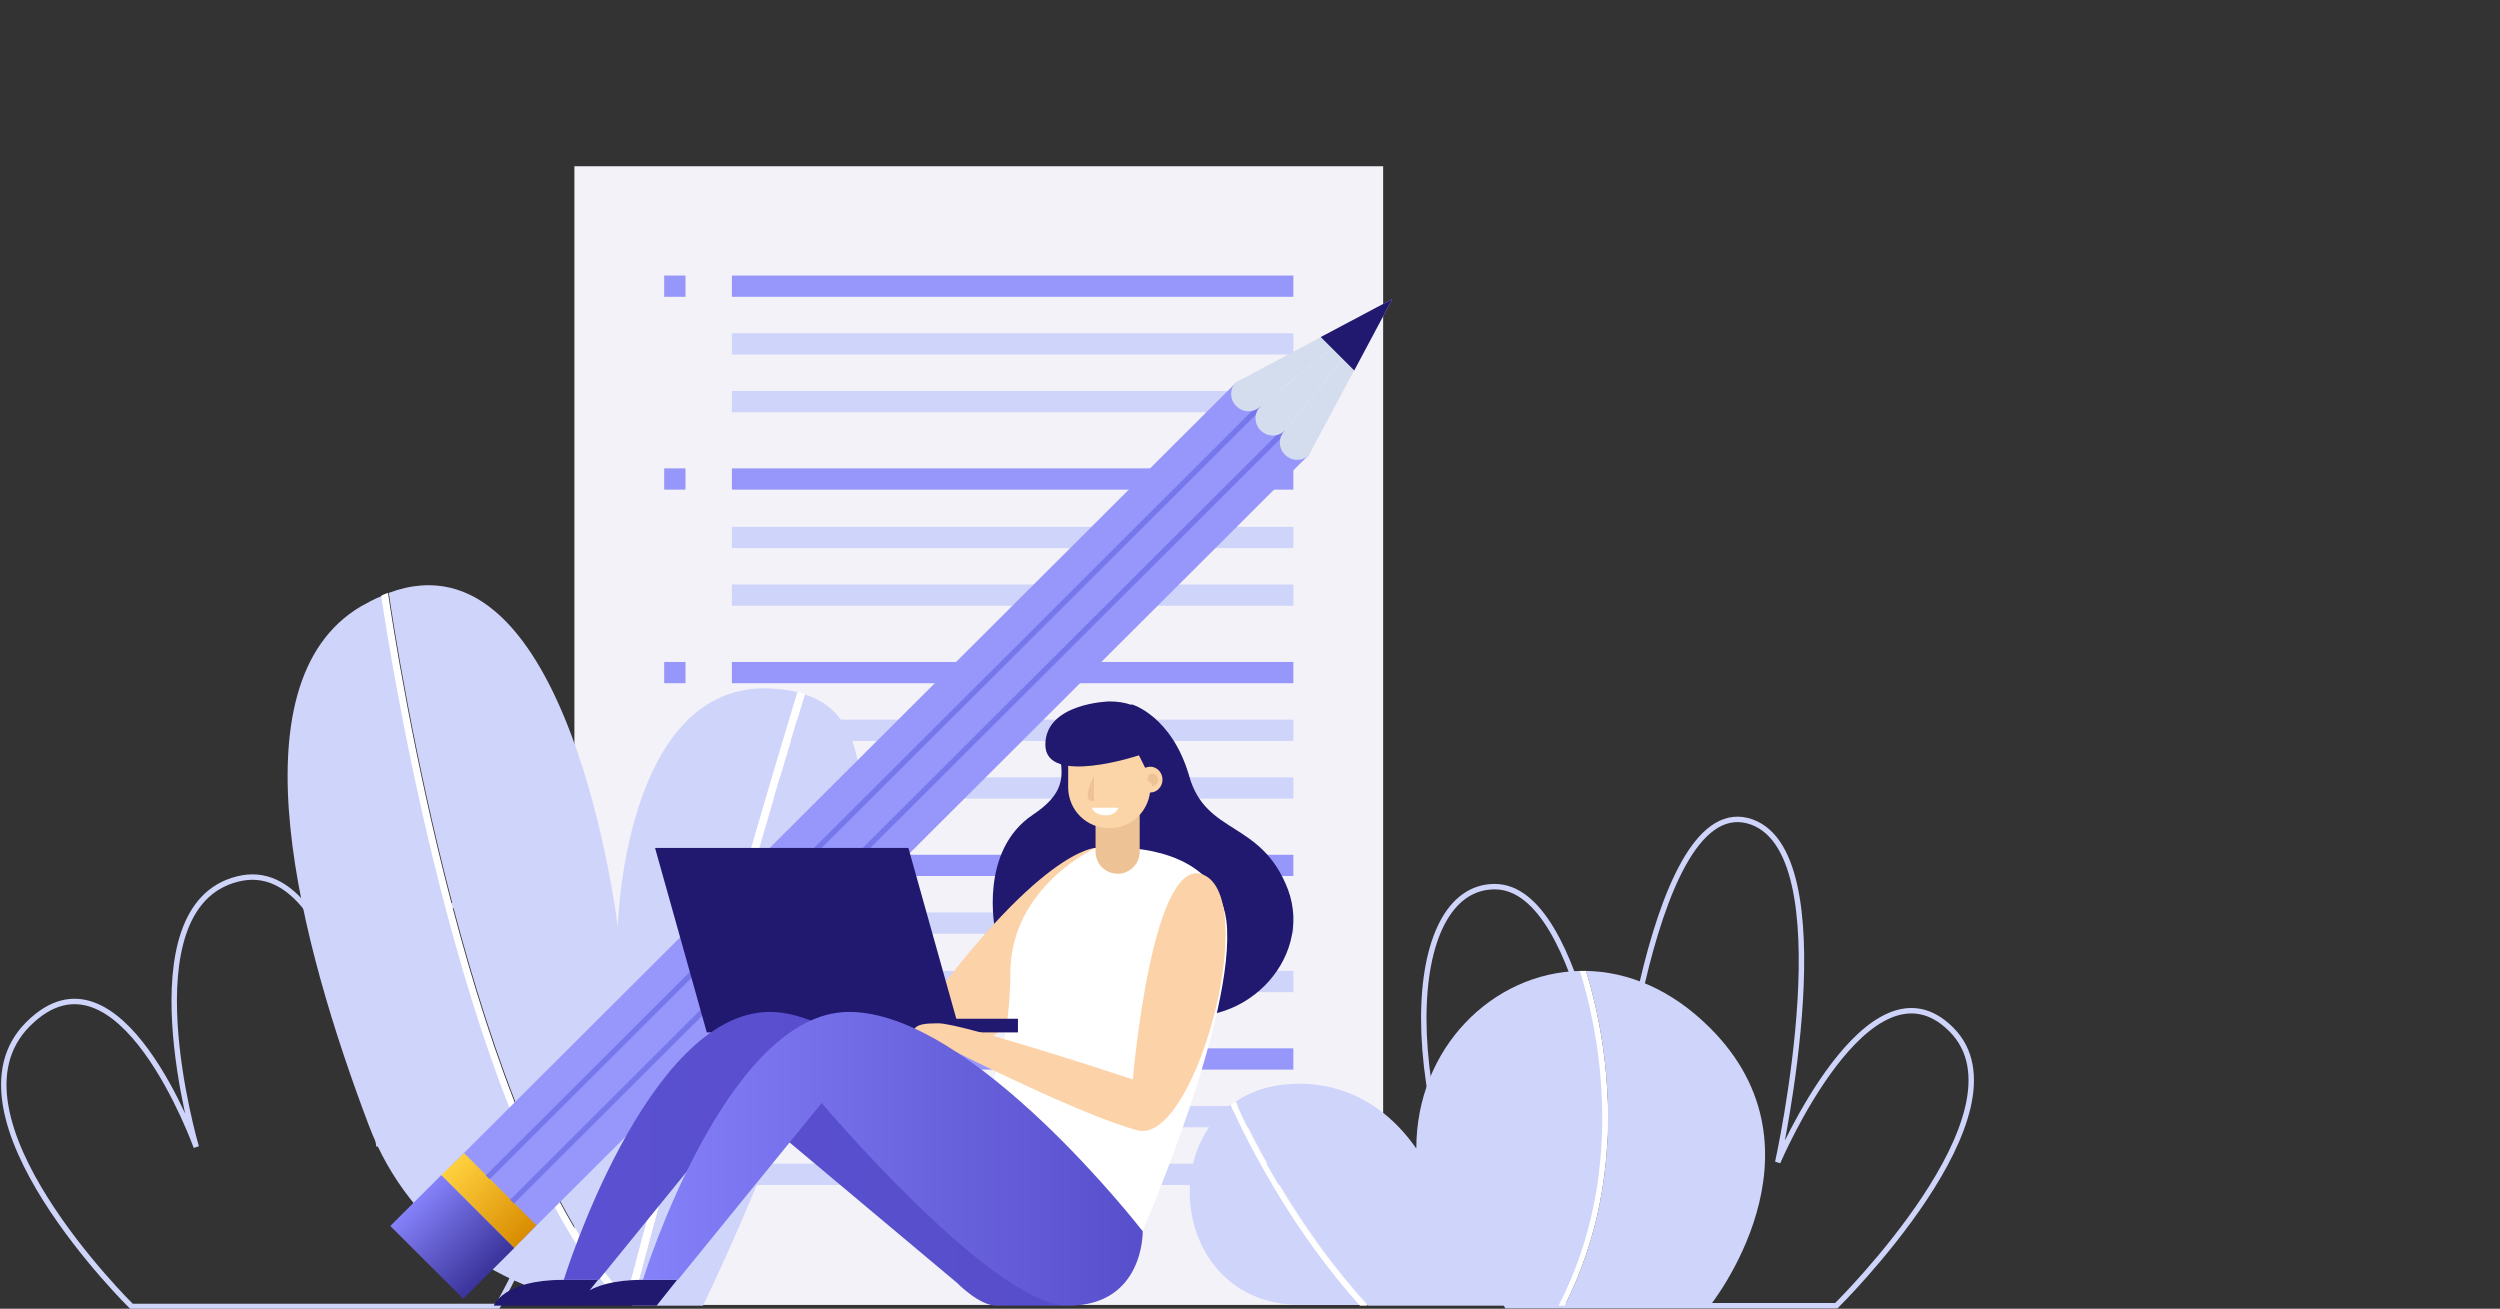 <svg width="447" height="234" viewBox="0 0 447 234" fill="none" xmlns="http://www.w3.org/2000/svg">
<rect x="0" y="0" width="447" height="234" fill="#333333" stroke="none"/>
<g clip-path="url(#clip0)">
<path d="M247.306 29.725H102.704V233.321H247.306V29.725Z" fill="#F3F2F8"/>
<path d="M122.565 49.27H118.756V53.071H122.565V49.27Z" fill="#9797FB"/>
<path d="M231.254 49.27H130.863V53.071H231.254V49.27Z" fill="#9797FB"/>
<path d="M231.254 59.586H130.863V63.386H231.254V59.586Z" fill="#CFD4FA"/>
<path d="M231.254 69.901H130.863V73.702H231.254V69.901Z" fill="#CFD4FA"/>
<path d="M122.565 83.746H118.756V87.547H122.565V83.746Z" fill="#9797FB"/>
<path d="M231.254 83.746H130.863V87.547H231.254V83.746Z" fill="#9797FB"/>
<path d="M231.254 94.197H130.863V97.998H231.254V94.197Z" fill="#CFD4FA"/>
<path d="M231.254 104.513H130.863V108.313H231.254V104.513Z" fill="#CFD4FA"/>
<path d="M122.565 118.357H118.756V122.158H122.565V118.357Z" fill="#9797FB"/>
<path d="M231.254 118.357H130.863V122.158H231.254V118.357Z" fill="#9797FB"/>
<path d="M231.254 128.673H130.863V132.474H231.254V128.673Z" fill="#CFD4FA"/>
<path d="M231.254 138.989H130.863V142.789H231.254V138.989Z" fill="#CFD4FA"/>
<path d="M122.565 187.444H118.756V191.245H122.565V187.444Z" fill="#9797FB"/>
<path d="M231.254 187.444H130.863V191.245H231.254V187.444Z" fill="#9797FB"/>
<path d="M231.254 197.76H130.863V201.56H231.254V197.76Z" fill="#CFD4FA"/>
<path d="M231.254 208.075H130.863V211.876H231.254V208.075Z" fill="#CFD4FA"/>
<path d="M122.565 152.833H118.756V156.633H122.565V152.833Z" fill="#9797FB"/>
<path d="M231.254 152.833H130.863V156.633H231.254V152.833Z" fill="#9797FB"/>
<path d="M231.254 163.149H130.863V166.949H231.254V163.149Z" fill="#CFD4FA"/>
<path d="M231.254 173.6H130.863V177.4H231.254V173.6Z" fill="#CFD4FA"/>
<path d="M83.796 161.52C65.703 161.52 67.744 204.954 67.744 204.954C67.744 204.954 62.438 152.019 42.442 157.176C22.445 162.198 35.096 205.089 35.096 205.089C35.096 205.089 21.357 166.813 5.033 183.101C-11.291 199.389 23.534 233.593 23.534 233.593H88.965C111.682 192.874 101.888 161.52 83.796 161.52Z" stroke="#CFD4FA" stroke-width="0.971" stroke-miterlimit="10"/>
<path d="M267.257 158.533C283.581 158.533 288.478 207.804 288.478 207.804C288.478 207.804 294.328 142.246 312.42 146.725C330.376 151.34 317.861 207.804 317.861 207.804C317.861 207.804 334.185 169.392 348.876 184.051C363.568 198.71 328.336 233.457 328.336 233.457H269.434C249.029 196.81 250.934 158.533 267.257 158.533Z" stroke="#CFD4FA" stroke-width="0.971" stroke-miterlimit="10"/>
<path d="M142.697 123.787C111.682 116.593 110.458 165.727 110.458 165.727C110.458 165.727 101.888 93.926 69.512 106.006C71.009 116.321 84.476 203.053 112.09 232.1C127.326 174.55 139.977 132.745 142.697 123.787Z" fill="#CFD4FA"/>
<path d="M143.921 124.194C141.201 133.152 128.414 175.364 113.042 233.457H125.693C125.693 233.457 174.664 133.288 143.921 124.194Z" fill="#CFD4FA"/>
<path d="M64.479 108.449C41.217 122.294 53.732 168.985 65.975 201.289C73.185 220.291 91.277 233.05 111.546 233.321C83.659 204.682 70.056 118.357 68.288 106.549C66.927 107.092 65.703 107.77 64.479 108.449Z" fill="#CFD4FA"/>
<path d="M143.377 123.922C143.105 123.787 142.833 123.787 142.561 123.787C139.841 132.745 127.19 174.55 111.954 232.1C84.34 203.189 70.873 116.321 69.376 106.006C68.968 106.142 68.56 106.277 68.152 106.549C69.92 118.357 83.523 204.682 111.41 233.321C111.682 233.321 112.09 233.321 112.362 233.321H113.042C128.414 175.229 141.201 132.881 143.921 124.058C143.785 124.058 143.649 124.058 143.377 123.922Z" fill="white"/>
<path d="M283.57 173.6C291.051 173.735 298.805 176.857 305.743 183.779C327.916 205.904 305.743 233.457 305.743 233.457H279.761C292.412 208.482 286.426 182.694 283.57 173.6Z" fill="#CFD4FA"/>
<path d="M230.653 193.824C238.679 193.281 247.113 196.538 253.235 205.361C253.235 187.444 266.838 173.871 282.617 173.6C285.338 182.286 291.732 208.347 278.809 233.457H244.665C232.422 220.02 224.532 204.818 220.995 196.945C223.58 195.181 226.708 194.095 230.653 193.824Z" fill="#CFD4FA"/>
<path d="M220.043 197.488C223.58 205.225 231.197 220.155 243.168 233.321H232.694C211.745 233.457 206.848 207.532 220.043 197.488Z" fill="#CFD4FA"/>
<path d="M282.481 173.6C282.889 173.6 283.161 173.6 283.57 173.6C286.426 182.694 292.412 208.482 279.761 233.457H278.672C291.595 208.347 285.202 182.286 282.481 173.6Z" fill="white"/>
<path d="M220.859 196.945C224.396 204.818 232.15 220.02 244.529 233.457H243.168C231.334 220.291 223.58 205.361 220.043 197.624C220.315 197.353 220.587 197.081 220.859 196.945Z" fill="white"/>
<path d="M221.122 68.294L80.111 208.994L93.096 221.951L234.108 81.251L221.122 68.294Z" fill="#9797FB"/>
<path d="M82.979 206.175L78.898 210.111L91.957 223.142L95.902 219.07L82.979 206.175Z" fill="url(#paint0_linear)"/>
<path d="M78.898 210.111L69.784 219.205L82.843 232.236L91.957 223.142L78.898 210.111Z" fill="url(#paint1_linear)"/>
<path d="M225.404 72.616L87.196 210.519" stroke="#7777EC" stroke-width="0.971" stroke-miterlimit="10"/>
<path d="M229.757 76.96L91.549 214.862" stroke="#7777EC" stroke-width="0.971" stroke-miterlimit="10"/>
<path d="M222.684 67.458L221.052 68.273C219.827 69.494 219.827 71.394 221.052 72.616C222.276 73.838 224.18 73.838 225.405 72.616L248.938 53.478L222.684 67.458Z" fill="#D4DDED"/>
<path d="M229.758 76.96C228.533 78.181 228.533 80.081 229.758 81.303C230.982 82.524 232.886 82.524 234.111 81.303L234.927 79.674L248.938 53.478L229.758 76.96Z" fill="#D4DDED"/>
<path d="M225.405 72.616C224.18 73.838 224.18 75.738 225.405 76.96C226.629 78.181 228.533 78.181 229.758 76.96L248.938 53.478L225.405 72.616Z" fill="#D4DDED"/>
<path d="M236.151 60.265L242.136 66.237L248.938 53.478L236.151 60.265Z" fill="#21196F"/>
<path d="M202.415 125.958C202.415 125.958 209.489 127.994 212.618 138.717C215.61 149.44 225.541 146.589 230.302 159.077C234.927 171.564 222.004 185.137 207.721 180.929C193.437 176.722 177.93 166.27 177.93 166.27C177.93 166.27 174.937 152.154 184.731 145.639C194.525 139.124 186.092 134.645 191.533 129.216" fill="#21196F"/>
<path d="M195.886 151.611C195.886 151.611 185.819 151.611 163.102 183.644C170.992 192.195 179.562 183.644 179.562 183.644L195.886 151.611Z" fill="#FCD2A8"/>
<path d="M195.886 151.611C195.886 151.611 180.65 158.534 180.65 174.007C180.65 189.616 174.937 199.796 174.937 199.796L204.32 220.02C204.32 220.02 221.188 181.337 219.283 164.642C217.515 151.204 200.511 151.611 200.511 151.611" fill="white"/>
<path d="M171.672 184.594H126.374L117.124 151.611H162.422L171.672 184.594Z" fill="#21196F"/>
<path d="M182.01 182.151H136.712V184.594H182.01V182.151Z" fill="#21196F"/>
<path d="M199.831 156.226C202.007 156.226 203.776 154.462 203.776 152.29V144.689H195.886V152.29C195.886 154.462 197.654 156.226 199.831 156.226Z" fill="#EDC294"/>
<path d="M198.334 148.082C194.253 148.082 190.988 144.825 190.988 140.753V136.545C190.988 132.473 194.253 129.216 198.334 129.216C202.415 129.216 205.68 132.473 205.68 136.545V140.753C205.68 144.825 202.415 148.082 198.334 148.082Z" fill="#FBD5A8"/>
<path d="M170.992 188.123C170.992 188.123 193.301 199.389 203.367 202.103C213.434 204.818 225.132 162.063 215.61 156.633C206.088 151.204 202.551 193.009 202.551 193.009C202.551 193.009 172.352 182.965 167.727 182.965C163.102 182.965 163.102 183.78 163.102 186.766C163.102 189.752 170.992 188.123 170.992 188.123Z" fill="#FCD2A8"/>
<path d="M88.285 233.457H103.248L106.921 228.842H100.664C89.917 228.842 88.285 233.457 88.285 233.457Z" fill="#21196F"/>
<path d="M189.628 233.457C194.254 233.321 196.294 228.299 193.301 224.77C180.65 209.84 153.988 180.929 137.664 180.929C115.627 180.929 100.8 228.842 100.8 228.842H107.057L132.767 197.217L171.128 229.385C171.128 229.385 175.073 233.457 178.202 233.457C181.331 233.457 190.309 233.457 190.309 233.457" fill="url(#paint2_linear)"/>
<path d="M102.432 233.457H117.396L121.068 228.842H114.811C104.201 228.842 102.432 233.457 102.432 233.457Z" fill="#21196F"/>
<path d="M151.812 180.929C129.775 180.929 114.947 228.842 114.947 228.842H121.205L146.915 197.217C146.915 197.217 177.522 233.457 190.989 233.457C204.592 233.457 204.32 220.155 204.32 220.155C204.32 220.155 173.985 180.929 151.812 180.929Z" fill="url(#paint3_linear)"/>
<path d="M198.334 125.415C198.334 125.415 186.908 125.687 186.908 133.152C186.908 140.617 203.64 135.052 203.64 135.052L205.816 139.396H207.176C207.04 139.396 210.577 125.415 198.334 125.415Z" fill="#21196F"/>
<path d="M207.856 139.396C207.856 140.617 206.904 141.703 205.68 141.703C204.456 141.703 203.503 140.753 203.503 139.396C203.503 138.038 204.456 137.088 205.68 137.088C206.904 137.088 207.856 138.174 207.856 139.396Z" fill="#FBD5A8"/>
<path d="M195.614 138.717C195.614 138.717 193.029 143.603 195.614 143.196V138.717Z" fill="#EDC294"/>
<path d="M195.206 144.417H199.967C199.967 144.417 199.695 145.775 197.654 145.775C195.614 145.775 195.206 144.417 195.206 144.417Z" fill="white"/>
<path d="M205.952 138.31C205.952 138.31 205.136 138.31 205.136 139.667C205.952 139.667 205.952 140.617 205.952 140.617C205.952 140.617 207.04 140.482 207.04 139.396C207.04 138.31 205.952 138.31 205.952 138.31Z" fill="#EDC294"/>
</g>
<defs>
<linearGradient id="paint0_linear" x1="80.898" y1="208.144" x2="93.9" y2="221.175" gradientUnits="userSpaceOnUse">
<stop stop-color="#FFD13E"/>
<stop offset="1" stop-color="#D98C02"/>
</linearGradient>
<linearGradient id="paint1_linear" x1="74.329" y1="214.698" x2="87.331" y2="227.729" gradientUnits="userSpaceOnUse">
<stop stop-color="#8581F9"/>
<stop offset="1" stop-color="#3A339A"/>
</linearGradient>
<linearGradient id="paint2_linear" x1="100.814" y1="207.175" x2="194.765" y2="207.175" gradientUnits="userSpaceOnUse">
<stop stop-color="#5A50D1"/>
<stop offset="1" stop-color="#574ECB"/>
</linearGradient>
<linearGradient id="paint3_linear" x1="114.984" y1="207.173" x2="204.382" y2="207.173" gradientUnits="userSpaceOnUse">
<stop stop-color="#8581F9"/>
<stop offset="1" stop-color="#574ECB"/>
</linearGradient>
<clipPath id="clip0">
<rect width="447" height="234" fill="white"/>
</clipPath>
</defs>
</svg>
